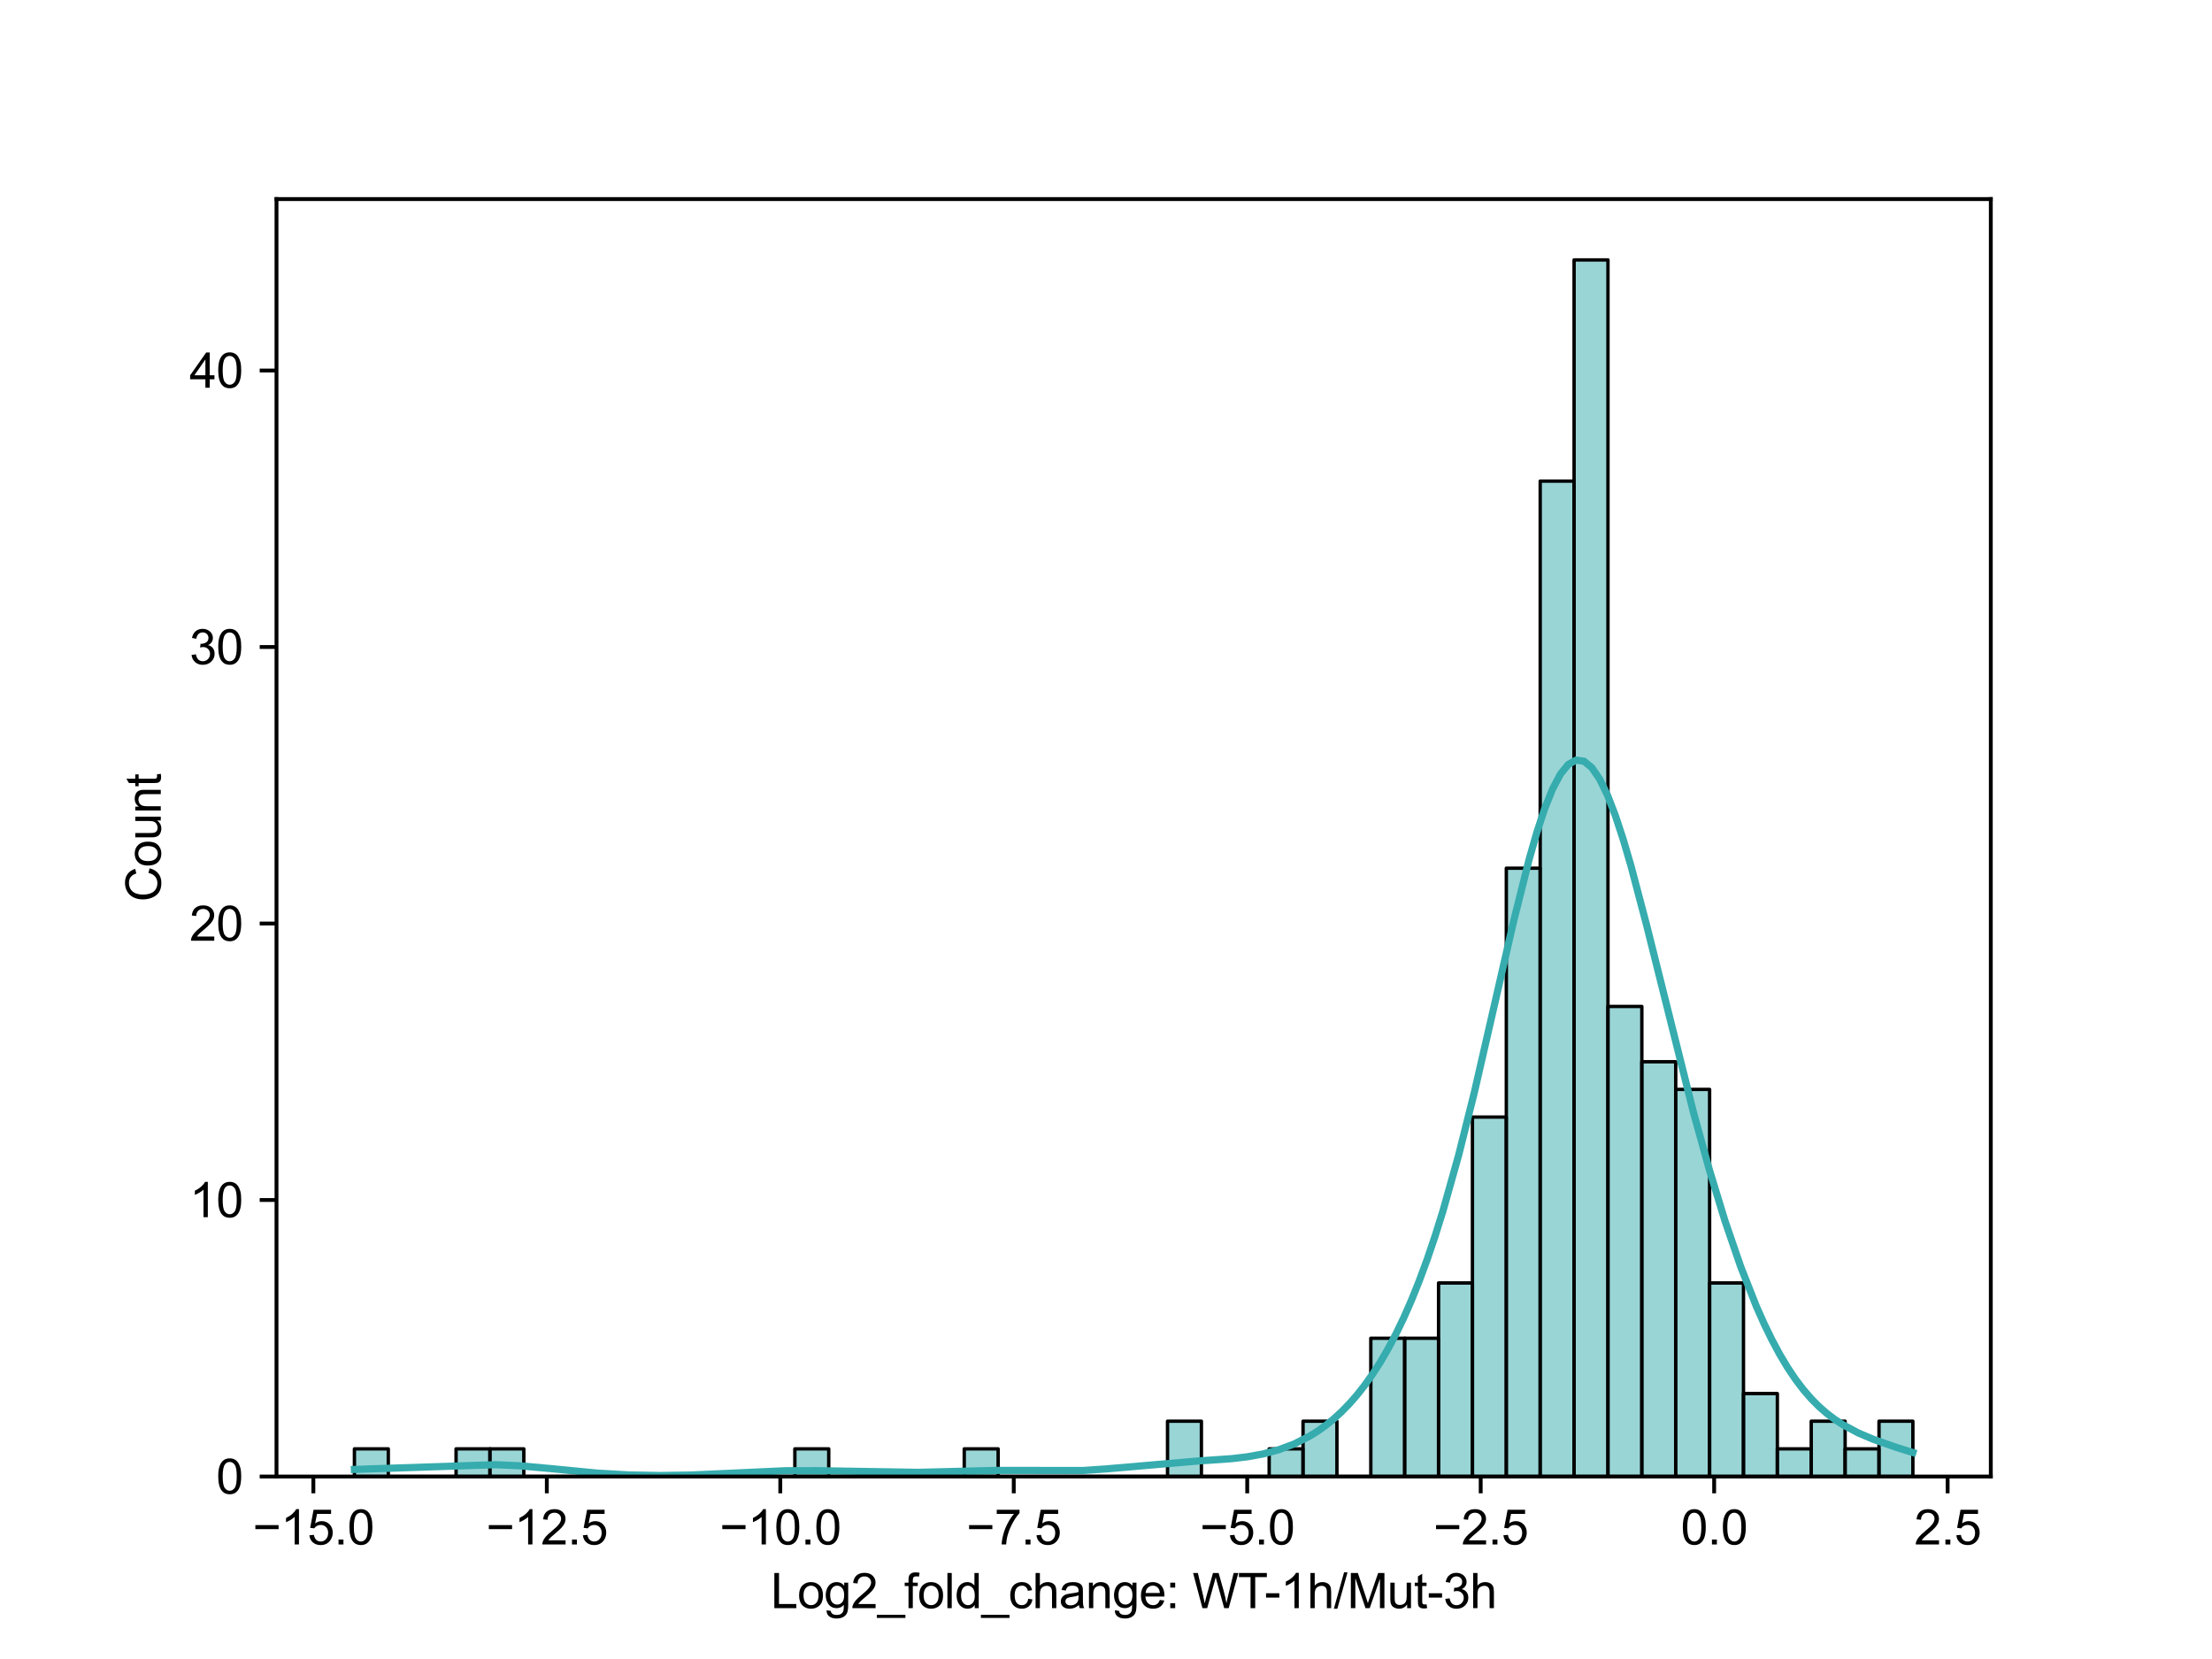 <?xml version="1.0" encoding="utf-8" standalone="no"?>
<!DOCTYPE svg PUBLIC "-//W3C//DTD SVG 1.1//EN"
  "http://www.w3.org/Graphics/SVG/1.1/DTD/svg11.dtd">
<svg xmlns:xlink="http://www.w3.org/1999/xlink" width="460.8pt" height="345.6pt" viewBox="0 0 460.8 345.6" xmlns="http://www.w3.org/2000/svg" version="1.1">
 <defs>
  <style type="text/css">*{stroke-linejoin: round; stroke-linecap: butt}</style>
 </defs>
 <g id="figure_1">
  <g id="patch_1">
   <path d="M 0 345.6 
L 460.8 345.6 
L 460.8 0 
L 0 0 
z
" style="fill: #ffffff"/>
  </g>
  <g id="axes_1">
   <g id="patch_2">
    <path d="M 57.6 307.584 
L 414.72 307.584 
L 414.72 41.472 
L 57.6 41.472 
z
" style="fill: #ffffff"/>
   </g>
   <g id="patch_3">
    <path d="M 73.833 307.584 
L 80.89 307.584 
L 80.89 301.824 
L 73.833 301.824 
z
" clip-path="url(#pa016199228)" style="fill: #36acae; fill-opacity: 0.5; stroke: #000000; stroke-width: 0.706; stroke-linejoin: miter"/>
   </g>
   <g id="patch_4">
    <path d="M 80.89 307.584 
L 87.948 307.584 
L 87.948 307.584 
L 80.89 307.584 
z
" clip-path="url(#pa016199228)" style="fill: #36acae; fill-opacity: 0.5; stroke: #000000; stroke-width: 0.706; stroke-linejoin: miter"/>
   </g>
   <g id="patch_5">
    <path d="M 87.948 307.584 
L 95.006 307.584 
L 95.006 307.584 
L 87.948 307.584 
z
" clip-path="url(#pa016199228)" style="fill: #36acae; fill-opacity: 0.5; stroke: #000000; stroke-width: 0.706; stroke-linejoin: miter"/>
   </g>
   <g id="patch_6">
    <path d="M 95.006 307.584 
L 102.064 307.584 
L 102.064 301.824 
L 95.006 301.824 
z
" clip-path="url(#pa016199228)" style="fill: #36acae; fill-opacity: 0.5; stroke: #000000; stroke-width: 0.706; stroke-linejoin: miter"/>
   </g>
   <g id="patch_7">
    <path d="M 102.064 307.584 
L 109.121 307.584 
L 109.121 301.824 
L 102.064 301.824 
z
" clip-path="url(#pa016199228)" style="fill: #36acae; fill-opacity: 0.5; stroke: #000000; stroke-width: 0.706; stroke-linejoin: miter"/>
   </g>
   <g id="patch_8">
    <path d="M 109.121 307.584 
L 116.179 307.584 
L 116.179 307.584 
L 109.121 307.584 
z
" clip-path="url(#pa016199228)" style="fill: #36acae; fill-opacity: 0.5; stroke: #000000; stroke-width: 0.706; stroke-linejoin: miter"/>
   </g>
   <g id="patch_9">
    <path d="M 116.179 307.584 
L 123.237 307.584 
L 123.237 307.584 
L 116.179 307.584 
z
" clip-path="url(#pa016199228)" style="fill: #36acae; fill-opacity: 0.5; stroke: #000000; stroke-width: 0.706; stroke-linejoin: miter"/>
   </g>
   <g id="patch_10">
    <path d="M 123.237 307.584 
L 130.294 307.584 
L 130.294 307.584 
L 123.237 307.584 
z
" clip-path="url(#pa016199228)" style="fill: #36acae; fill-opacity: 0.5; stroke: #000000; stroke-width: 0.706; stroke-linejoin: miter"/>
   </g>
   <g id="patch_11">
    <path d="M 130.294 307.584 
L 137.352 307.584 
L 137.352 307.584 
L 130.294 307.584 
z
" clip-path="url(#pa016199228)" style="fill: #36acae; fill-opacity: 0.5; stroke: #000000; stroke-width: 0.706; stroke-linejoin: miter"/>
   </g>
   <g id="patch_12">
    <path d="M 137.352 307.584 
L 144.41 307.584 
L 144.41 307.584 
L 137.352 307.584 
z
" clip-path="url(#pa016199228)" style="fill: #36acae; fill-opacity: 0.5; stroke: #000000; stroke-width: 0.706; stroke-linejoin: miter"/>
   </g>
   <g id="patch_13">
    <path d="M 144.41 307.584 
L 151.468 307.584 
L 151.468 307.584 
L 144.41 307.584 
z
" clip-path="url(#pa016199228)" style="fill: #36acae; fill-opacity: 0.5; stroke: #000000; stroke-width: 0.706; stroke-linejoin: miter"/>
   </g>
   <g id="patch_14">
    <path d="M 151.468 307.584 
L 158.525 307.584 
L 158.525 307.584 
L 151.468 307.584 
z
" clip-path="url(#pa016199228)" style="fill: #36acae; fill-opacity: 0.5; stroke: #000000; stroke-width: 0.706; stroke-linejoin: miter"/>
   </g>
   <g id="patch_15">
    <path d="M 158.525 307.584 
L 165.583 307.584 
L 165.583 307.584 
L 158.525 307.584 
z
" clip-path="url(#pa016199228)" style="fill: #36acae; fill-opacity: 0.5; stroke: #000000; stroke-width: 0.706; stroke-linejoin: miter"/>
   </g>
   <g id="patch_16">
    <path d="M 165.583 307.584 
L 172.641 307.584 
L 172.641 301.824 
L 165.583 301.824 
z
" clip-path="url(#pa016199228)" style="fill: #36acae; fill-opacity: 0.5; stroke: #000000; stroke-width: 0.706; stroke-linejoin: miter"/>
   </g>
   <g id="patch_17">
    <path d="M 172.641 307.584 
L 179.698 307.584 
L 179.698 307.584 
L 172.641 307.584 
z
" clip-path="url(#pa016199228)" style="fill: #36acae; fill-opacity: 0.5; stroke: #000000; stroke-width: 0.706; stroke-linejoin: miter"/>
   </g>
   <g id="patch_18">
    <path d="M 179.698 307.584 
L 186.756 307.584 
L 186.756 307.584 
L 179.698 307.584 
z
" clip-path="url(#pa016199228)" style="fill: #36acae; fill-opacity: 0.5; stroke: #000000; stroke-width: 0.706; stroke-linejoin: miter"/>
   </g>
   <g id="patch_19">
    <path d="M 186.756 307.584 
L 193.814 307.584 
L 193.814 307.584 
L 186.756 307.584 
z
" clip-path="url(#pa016199228)" style="fill: #36acae; fill-opacity: 0.5; stroke: #000000; stroke-width: 0.706; stroke-linejoin: miter"/>
   </g>
   <g id="patch_20">
    <path d="M 193.814 307.584 
L 200.871 307.584 
L 200.871 307.584 
L 193.814 307.584 
z
" clip-path="url(#pa016199228)" style="fill: #36acae; fill-opacity: 0.5; stroke: #000000; stroke-width: 0.706; stroke-linejoin: miter"/>
   </g>
   <g id="patch_21">
    <path d="M 200.871 307.584 
L 207.929 307.584 
L 207.929 301.824 
L 200.871 301.824 
z
" clip-path="url(#pa016199228)" style="fill: #36acae; fill-opacity: 0.5; stroke: #000000; stroke-width: 0.706; stroke-linejoin: miter"/>
   </g>
   <g id="patch_22">
    <path d="M 207.929 307.584 
L 214.987 307.584 
L 214.987 307.584 
L 207.929 307.584 
z
" clip-path="url(#pa016199228)" style="fill: #36acae; fill-opacity: 0.5; stroke: #000000; stroke-width: 0.706; stroke-linejoin: miter"/>
   </g>
   <g id="patch_23">
    <path d="M 214.987 307.584 
L 222.045 307.584 
L 222.045 307.584 
L 214.987 307.584 
z
" clip-path="url(#pa016199228)" style="fill: #36acae; fill-opacity: 0.5; stroke: #000000; stroke-width: 0.706; stroke-linejoin: miter"/>
   </g>
   <g id="patch_24">
    <path d="M 222.045 307.584 
L 229.102 307.584 
L 229.102 307.584 
L 222.045 307.584 
z
" clip-path="url(#pa016199228)" style="fill: #36acae; fill-opacity: 0.5; stroke: #000000; stroke-width: 0.706; stroke-linejoin: miter"/>
   </g>
   <g id="patch_25">
    <path d="M 229.102 307.584 
L 236.16 307.584 
L 236.16 307.584 
L 229.102 307.584 
z
" clip-path="url(#pa016199228)" style="fill: #36acae; fill-opacity: 0.5; stroke: #000000; stroke-width: 0.706; stroke-linejoin: miter"/>
   </g>
   <g id="patch_26">
    <path d="M 236.16 307.584 
L 243.218 307.584 
L 243.218 307.584 
L 236.16 307.584 
z
" clip-path="url(#pa016199228)" style="fill: #36acae; fill-opacity: 0.5; stroke: #000000; stroke-width: 0.706; stroke-linejoin: miter"/>
   </g>
   <g id="patch_27">
    <path d="M 243.218 307.584 
L 250.275 307.584 
L 250.275 296.064 
L 243.218 296.064 
z
" clip-path="url(#pa016199228)" style="fill: #36acae; fill-opacity: 0.5; stroke: #000000; stroke-width: 0.706; stroke-linejoin: miter"/>
   </g>
   <g id="patch_28">
    <path d="M 250.275 307.584 
L 257.333 307.584 
L 257.333 307.584 
L 250.275 307.584 
z
" clip-path="url(#pa016199228)" style="fill: #36acae; fill-opacity: 0.5; stroke: #000000; stroke-width: 0.706; stroke-linejoin: miter"/>
   </g>
   <g id="patch_29">
    <path d="M 257.333 307.584 
L 264.391 307.584 
L 264.391 307.584 
L 257.333 307.584 
z
" clip-path="url(#pa016199228)" style="fill: #36acae; fill-opacity: 0.5; stroke: #000000; stroke-width: 0.706; stroke-linejoin: miter"/>
   </g>
   <g id="patch_30">
    <path d="M 264.391 307.584 
L 271.449 307.584 
L 271.449 301.824 
L 264.391 301.824 
z
" clip-path="url(#pa016199228)" style="fill: #36acae; fill-opacity: 0.5; stroke: #000000; stroke-width: 0.706; stroke-linejoin: miter"/>
   </g>
   <g id="patch_31">
    <path d="M 271.449 307.584 
L 278.506 307.584 
L 278.506 296.064 
L 271.449 296.064 
z
" clip-path="url(#pa016199228)" style="fill: #36acae; fill-opacity: 0.5; stroke: #000000; stroke-width: 0.706; stroke-linejoin: miter"/>
   </g>
   <g id="patch_32">
    <path d="M 278.506 307.584 
L 285.564 307.584 
L 285.564 307.584 
L 278.506 307.584 
z
" clip-path="url(#pa016199228)" style="fill: #36acae; fill-opacity: 0.5; stroke: #000000; stroke-width: 0.706; stroke-linejoin: miter"/>
   </g>
   <g id="patch_33">
    <path d="M 285.564 307.584 
L 292.622 307.584 
L 292.622 278.784 
L 285.564 278.784 
z
" clip-path="url(#pa016199228)" style="fill: #36acae; fill-opacity: 0.5; stroke: #000000; stroke-width: 0.706; stroke-linejoin: miter"/>
   </g>
   <g id="patch_34">
    <path d="M 292.622 307.584 
L 299.679 307.584 
L 299.679 278.784 
L 292.622 278.784 
z
" clip-path="url(#pa016199228)" style="fill: #36acae; fill-opacity: 0.5; stroke: #000000; stroke-width: 0.706; stroke-linejoin: miter"/>
   </g>
   <g id="patch_35">
    <path d="M 299.679 307.584 
L 306.737 307.584 
L 306.737 267.264 
L 299.679 267.264 
z
" clip-path="url(#pa016199228)" style="fill: #36acae; fill-opacity: 0.5; stroke: #000000; stroke-width: 0.706; stroke-linejoin: miter"/>
   </g>
   <g id="patch_36">
    <path d="M 306.737 307.584 
L 313.795 307.584 
L 313.795 232.704 
L 306.737 232.704 
z
" clip-path="url(#pa016199228)" style="fill: #36acae; fill-opacity: 0.5; stroke: #000000; stroke-width: 0.706; stroke-linejoin: miter"/>
   </g>
   <g id="patch_37">
    <path d="M 313.795 307.584 
L 320.852 307.584 
L 320.852 180.864 
L 313.795 180.864 
z
" clip-path="url(#pa016199228)" style="fill: #36acae; fill-opacity: 0.5; stroke: #000000; stroke-width: 0.706; stroke-linejoin: miter"/>
   </g>
   <g id="patch_38">
    <path d="M 320.852 307.584 
L 327.91 307.584 
L 327.91 100.224 
L 320.852 100.224 
z
" clip-path="url(#pa016199228)" style="fill: #36acae; fill-opacity: 0.5; stroke: #000000; stroke-width: 0.706; stroke-linejoin: miter"/>
   </g>
   <g id="patch_39">
    <path d="M 327.91 307.584 
L 334.968 307.584 
L 334.968 54.144 
L 327.91 54.144 
z
" clip-path="url(#pa016199228)" style="fill: #36acae; fill-opacity: 0.5; stroke: #000000; stroke-width: 0.706; stroke-linejoin: miter"/>
   </g>
   <g id="patch_40">
    <path d="M 334.968 307.584 
L 342.026 307.584 
L 342.026 209.664 
L 334.968 209.664 
z
" clip-path="url(#pa016199228)" style="fill: #36acae; fill-opacity: 0.5; stroke: #000000; stroke-width: 0.706; stroke-linejoin: miter"/>
   </g>
   <g id="patch_41">
    <path d="M 342.026 307.584 
L 349.083 307.584 
L 349.083 221.184 
L 342.026 221.184 
z
" clip-path="url(#pa016199228)" style="fill: #36acae; fill-opacity: 0.5; stroke: #000000; stroke-width: 0.706; stroke-linejoin: miter"/>
   </g>
   <g id="patch_42">
    <path d="M 349.083 307.584 
L 356.141 307.584 
L 356.141 226.944 
L 349.083 226.944 
z
" clip-path="url(#pa016199228)" style="fill: #36acae; fill-opacity: 0.5; stroke: #000000; stroke-width: 0.706; stroke-linejoin: miter"/>
   </g>
   <g id="patch_43">
    <path d="M 356.141 307.584 
L 363.199 307.584 
L 363.199 267.264 
L 356.141 267.264 
z
" clip-path="url(#pa016199228)" style="fill: #36acae; fill-opacity: 0.5; stroke: #000000; stroke-width: 0.706; stroke-linejoin: miter"/>
   </g>
   <g id="patch_44">
    <path d="M 363.199 307.584 
L 370.256 307.584 
L 370.256 290.304 
L 363.199 290.304 
z
" clip-path="url(#pa016199228)" style="fill: #36acae; fill-opacity: 0.5; stroke: #000000; stroke-width: 0.706; stroke-linejoin: miter"/>
   </g>
   <g id="patch_45">
    <path d="M 370.256 307.584 
L 377.314 307.584 
L 377.314 301.824 
L 370.256 301.824 
z
" clip-path="url(#pa016199228)" style="fill: #36acae; fill-opacity: 0.5; stroke: #000000; stroke-width: 0.706; stroke-linejoin: miter"/>
   </g>
   <g id="patch_46">
    <path d="M 377.314 307.584 
L 384.372 307.584 
L 384.372 296.064 
L 377.314 296.064 
z
" clip-path="url(#pa016199228)" style="fill: #36acae; fill-opacity: 0.5; stroke: #000000; stroke-width: 0.706; stroke-linejoin: miter"/>
   </g>
   <g id="patch_47">
    <path d="M 384.372 307.584 
L 391.43 307.584 
L 391.43 301.824 
L 384.372 301.824 
z
" clip-path="url(#pa016199228)" style="fill: #36acae; fill-opacity: 0.5; stroke: #000000; stroke-width: 0.706; stroke-linejoin: miter"/>
   </g>
   <g id="patch_48">
    <path d="M 391.43 307.584 
L 398.487 307.584 
L 398.487 296.064 
L 391.43 296.064 
z
" clip-path="url(#pa016199228)" style="fill: #36acae; fill-opacity: 0.5; stroke: #000000; stroke-width: 0.706; stroke-linejoin: miter"/>
   </g>
   <g id="matplotlib.axis_1">
    <g id="xtick_1">
     <g id="line2d_1">
      <defs>
       <path id="mf0926f5ee9" d="M 0 0 
L 0 3.5 
" style="stroke: #000000; stroke-width: 0.8"/>
      </defs>
      <g>
       <use xlink:href="#mf0926f5ee9" x="65.278" y="307.584" style="stroke: #000000; stroke-width: 0.8"/>
      </g>
     </g>
     <g id="text_1">
      <!-- −15.0 -->
      <g transform="translate(52.627 321.742) scale(0.1 -0.1)">
       <defs>
        <path id="ArialMT-2212" d="M 3381 1997 
L 356 1997 
L 356 2522 
L 3381 2522 
L 3381 1997 
z
" transform="scale(0.016)"/>
        <path id="ArialMT-31" d="M 2384 0 
L 1822 0 
L 1822 3584 
Q 1619 3391 1289 3197 
Q 959 3003 697 2906 
L 697 3450 
Q 1169 3672 1522 3987 
Q 1875 4303 2022 4600 
L 2384 4600 
L 2384 0 
z
" transform="scale(0.016)"/>
        <path id="ArialMT-35" d="M 266 1200 
L 856 1250 
Q 922 819 1161 601 
Q 1400 384 1738 384 
Q 2144 384 2425 690 
Q 2706 997 2706 1503 
Q 2706 1984 2436 2262 
Q 2166 2541 1728 2541 
Q 1456 2541 1237 2417 
Q 1019 2294 894 2097 
L 366 2166 
L 809 4519 
L 3088 4519 
L 3088 3981 
L 1259 3981 
L 1013 2750 
Q 1425 3038 1878 3038 
Q 2478 3038 2890 2622 
Q 3303 2206 3303 1553 
Q 3303 931 2941 478 
Q 2500 -78 1738 -78 
Q 1113 -78 717 272 
Q 322 622 266 1200 
z
" transform="scale(0.016)"/>
        <path id="ArialMT-2e" d="M 581 0 
L 581 641 
L 1222 641 
L 1222 0 
L 581 0 
z
" transform="scale(0.016)"/>
        <path id="ArialMT-30" d="M 266 2259 
Q 266 3072 433 3567 
Q 600 4063 929 4331 
Q 1259 4600 1759 4600 
Q 2128 4600 2406 4451 
Q 2684 4303 2865 4023 
Q 3047 3744 3150 3342 
Q 3253 2941 3253 2259 
Q 3253 1453 3087 958 
Q 2922 463 2592 192 
Q 2263 -78 1759 -78 
Q 1097 -78 719 397 
Q 266 969 266 2259 
z
M 844 2259 
Q 844 1131 1108 757 
Q 1372 384 1759 384 
Q 2147 384 2411 759 
Q 2675 1134 2675 2259 
Q 2675 3391 2411 3762 
Q 2147 4134 1753 4134 
Q 1366 4134 1134 3806 
Q 844 3388 844 2259 
z
" transform="scale(0.016)"/>
       </defs>
       <use xlink:href="#ArialMT-2212"/>
       <use xlink:href="#ArialMT-31" x="58.398"/>
       <use xlink:href="#ArialMT-35" x="114.014"/>
       <use xlink:href="#ArialMT-2e" x="169.629"/>
       <use xlink:href="#ArialMT-30" x="197.412"/>
      </g>
     </g>
    </g>
    <g id="xtick_2">
     <g id="line2d_2">
      <g>
       <use xlink:href="#mf0926f5ee9" x="113.914" y="307.584" style="stroke: #000000; stroke-width: 0.8"/>
      </g>
     </g>
     <g id="text_2">
      <!-- −12.5 -->
      <g transform="translate(101.263 321.742) scale(0.1 -0.1)">
       <defs>
        <path id="ArialMT-32" d="M 3222 541 
L 3222 0 
L 194 0 
Q 188 203 259 391 
Q 375 700 629 1000 
Q 884 1300 1366 1694 
Q 2113 2306 2375 2664 
Q 2638 3022 2638 3341 
Q 2638 3675 2398 3904 
Q 2159 4134 1775 4134 
Q 1369 4134 1125 3890 
Q 881 3647 878 3216 
L 300 3275 
Q 359 3922 746 4261 
Q 1134 4600 1788 4600 
Q 2447 4600 2831 4234 
Q 3216 3869 3216 3328 
Q 3216 3053 3103 2787 
Q 2991 2522 2730 2228 
Q 2469 1934 1863 1422 
Q 1356 997 1212 845 
Q 1069 694 975 541 
L 3222 541 
z
" transform="scale(0.016)"/>
       </defs>
       <use xlink:href="#ArialMT-2212"/>
       <use xlink:href="#ArialMT-31" x="58.398"/>
       <use xlink:href="#ArialMT-32" x="114.014"/>
       <use xlink:href="#ArialMT-2e" x="169.629"/>
       <use xlink:href="#ArialMT-35" x="197.412"/>
      </g>
     </g>
    </g>
    <g id="xtick_3">
     <g id="line2d_3">
      <g>
       <use xlink:href="#mf0926f5ee9" x="162.549" y="307.584" style="stroke: #000000; stroke-width: 0.8"/>
      </g>
     </g>
     <g id="text_3">
      <!-- −10.0 -->
      <g transform="translate(149.898 321.742) scale(0.1 -0.1)">
       <use xlink:href="#ArialMT-2212"/>
       <use xlink:href="#ArialMT-31" x="58.398"/>
       <use xlink:href="#ArialMT-30" x="114.014"/>
       <use xlink:href="#ArialMT-2e" x="169.629"/>
       <use xlink:href="#ArialMT-30" x="197.412"/>
      </g>
     </g>
    </g>
    <g id="xtick_4">
     <g id="line2d_4">
      <g>
       <use xlink:href="#mf0926f5ee9" x="211.184" y="307.584" style="stroke: #000000; stroke-width: 0.8"/>
      </g>
     </g>
     <g id="text_4">
      <!-- −7.5 -->
      <g transform="translate(201.314 321.742) scale(0.1 -0.1)">
       <defs>
        <path id="ArialMT-37" d="M 303 3981 
L 303 4522 
L 3269 4522 
L 3269 4084 
Q 2831 3619 2401 2847 
Q 1972 2075 1738 1259 
Q 1569 684 1522 0 
L 944 0 
Q 953 541 1156 1306 
Q 1359 2072 1739 2783 
Q 2119 3494 2547 3981 
L 303 3981 
z
" transform="scale(0.016)"/>
       </defs>
       <use xlink:href="#ArialMT-2212"/>
       <use xlink:href="#ArialMT-37" x="58.398"/>
       <use xlink:href="#ArialMT-2e" x="114.014"/>
       <use xlink:href="#ArialMT-35" x="141.797"/>
      </g>
     </g>
    </g>
    <g id="xtick_5">
     <g id="line2d_5">
      <g>
       <use xlink:href="#mf0926f5ee9" x="259.82" y="307.584" style="stroke: #000000; stroke-width: 0.8"/>
      </g>
     </g>
     <g id="text_5">
      <!-- −5.0 -->
      <g transform="translate(249.949 321.742) scale(0.1 -0.1)">
       <use xlink:href="#ArialMT-2212"/>
       <use xlink:href="#ArialMT-35" x="58.398"/>
       <use xlink:href="#ArialMT-2e" x="114.014"/>
       <use xlink:href="#ArialMT-30" x="141.797"/>
      </g>
     </g>
    </g>
    <g id="xtick_6">
     <g id="line2d_6">
      <g>
       <use xlink:href="#mf0926f5ee9" x="308.455" y="307.584" style="stroke: #000000; stroke-width: 0.8"/>
      </g>
     </g>
     <g id="text_6">
      <!-- −2.5 -->
      <g transform="translate(298.585 321.742) scale(0.1 -0.1)">
       <use xlink:href="#ArialMT-2212"/>
       <use xlink:href="#ArialMT-32" x="58.398"/>
       <use xlink:href="#ArialMT-2e" x="114.014"/>
       <use xlink:href="#ArialMT-35" x="141.797"/>
      </g>
     </g>
    </g>
    <g id="xtick_7">
     <g id="line2d_7">
      <g>
       <use xlink:href="#mf0926f5ee9" x="357.09" y="307.584" style="stroke: #000000; stroke-width: 0.8"/>
      </g>
     </g>
     <g id="text_7">
      <!-- 0.0 -->
      <g transform="translate(350.14 321.742) scale(0.1 -0.1)">
       <use xlink:href="#ArialMT-30"/>
       <use xlink:href="#ArialMT-2e" x="55.615"/>
       <use xlink:href="#ArialMT-30" x="83.398"/>
      </g>
     </g>
    </g>
    <g id="xtick_8">
     <g id="line2d_8">
      <g>
       <use xlink:href="#mf0926f5ee9" x="405.726" y="307.584" style="stroke: #000000; stroke-width: 0.8"/>
      </g>
     </g>
     <g id="text_8">
      <!-- 2.5 -->
      <g transform="translate(398.776 321.742) scale(0.1 -0.1)">
       <use xlink:href="#ArialMT-32"/>
       <use xlink:href="#ArialMT-2e" x="55.615"/>
       <use xlink:href="#ArialMT-35" x="83.398"/>
      </g>
     </g>
    </g>
    <g id="text_9">
     <!-- Log2_fold_change: WT-1h/Mut-3h -->
     <g transform="translate(160.562 335.009) scale(0.1 -0.1)">
      <defs>
       <path id="ArialMT-4c" d="M 469 0 
L 469 4581 
L 1075 4581 
L 1075 541 
L 3331 541 
L 3331 0 
L 469 0 
z
" transform="scale(0.016)"/>
       <path id="ArialMT-6f" d="M 213 1659 
Q 213 2581 725 3025 
Q 1153 3394 1769 3394 
Q 2453 3394 2887 2945 
Q 3322 2497 3322 1706 
Q 3322 1066 3130 698 
Q 2938 331 2570 128 
Q 2203 -75 1769 -75 
Q 1072 -75 642 372 
Q 213 819 213 1659 
z
M 791 1659 
Q 791 1022 1069 705 
Q 1347 388 1769 388 
Q 2188 388 2466 706 
Q 2744 1025 2744 1678 
Q 2744 2294 2464 2611 
Q 2184 2928 1769 2928 
Q 1347 2928 1069 2612 
Q 791 2297 791 1659 
z
" transform="scale(0.016)"/>
       <path id="ArialMT-67" d="M 319 -275 
L 866 -356 
Q 900 -609 1056 -725 
Q 1266 -881 1628 -881 
Q 2019 -881 2231 -725 
Q 2444 -569 2519 -288 
Q 2563 -116 2559 434 
Q 2191 0 1641 0 
Q 956 0 581 494 
Q 206 988 206 1678 
Q 206 2153 378 2554 
Q 550 2956 876 3175 
Q 1203 3394 1644 3394 
Q 2231 3394 2613 2919 
L 2613 3319 
L 3131 3319 
L 3131 450 
Q 3131 -325 2973 -648 
Q 2816 -972 2473 -1159 
Q 2131 -1347 1631 -1347 
Q 1038 -1347 672 -1080 
Q 306 -813 319 -275 
z
M 784 1719 
Q 784 1066 1043 766 
Q 1303 466 1694 466 
Q 2081 466 2343 764 
Q 2606 1063 2606 1700 
Q 2606 2309 2336 2618 
Q 2066 2928 1684 2928 
Q 1309 2928 1046 2623 
Q 784 2319 784 1719 
z
" transform="scale(0.016)"/>
       <path id="ArialMT-5f" d="M -97 -1272 
L -97 -866 
L 3631 -866 
L 3631 -1272 
L -97 -1272 
z
" transform="scale(0.016)"/>
       <path id="ArialMT-66" d="M 556 0 
L 556 2881 
L 59 2881 
L 59 3319 
L 556 3319 
L 556 3672 
Q 556 4006 616 4169 
Q 697 4388 901 4523 
Q 1106 4659 1475 4659 
Q 1713 4659 2000 4603 
L 1916 4113 
Q 1741 4144 1584 4144 
Q 1328 4144 1222 4034 
Q 1116 3925 1116 3625 
L 1116 3319 
L 1763 3319 
L 1763 2881 
L 1116 2881 
L 1116 0 
L 556 0 
z
" transform="scale(0.016)"/>
       <path id="ArialMT-6c" d="M 409 0 
L 409 4581 
L 972 4581 
L 972 0 
L 409 0 
z
" transform="scale(0.016)"/>
       <path id="ArialMT-64" d="M 2575 0 
L 2575 419 
Q 2259 -75 1647 -75 
Q 1250 -75 917 144 
Q 584 363 401 755 
Q 219 1147 219 1656 
Q 219 2153 384 2558 
Q 550 2963 881 3178 
Q 1213 3394 1622 3394 
Q 1922 3394 2156 3267 
Q 2391 3141 2538 2938 
L 2538 4581 
L 3097 4581 
L 3097 0 
L 2575 0 
z
M 797 1656 
Q 797 1019 1065 703 
Q 1334 388 1700 388 
Q 2069 388 2326 689 
Q 2584 991 2584 1609 
Q 2584 2291 2321 2609 
Q 2059 2928 1675 2928 
Q 1300 2928 1048 2622 
Q 797 2316 797 1656 
z
" transform="scale(0.016)"/>
       <path id="ArialMT-63" d="M 2588 1216 
L 3141 1144 
Q 3050 572 2676 248 
Q 2303 -75 1759 -75 
Q 1078 -75 664 370 
Q 250 816 250 1647 
Q 250 2184 428 2587 
Q 606 2991 970 3192 
Q 1334 3394 1763 3394 
Q 2303 3394 2647 3120 
Q 2991 2847 3088 2344 
L 2541 2259 
Q 2463 2594 2264 2762 
Q 2066 2931 1784 2931 
Q 1359 2931 1093 2626 
Q 828 2322 828 1663 
Q 828 994 1084 691 
Q 1341 388 1753 388 
Q 2084 388 2306 591 
Q 2528 794 2588 1216 
z
" transform="scale(0.016)"/>
       <path id="ArialMT-68" d="M 422 0 
L 422 4581 
L 984 4581 
L 984 2938 
Q 1378 3394 1978 3394 
Q 2347 3394 2619 3248 
Q 2891 3103 3008 2847 
Q 3125 2591 3125 2103 
L 3125 0 
L 2563 0 
L 2563 2103 
Q 2563 2525 2380 2717 
Q 2197 2909 1863 2909 
Q 1613 2909 1392 2779 
Q 1172 2650 1078 2428 
Q 984 2206 984 1816 
L 984 0 
L 422 0 
z
" transform="scale(0.016)"/>
       <path id="ArialMT-61" d="M 2588 409 
Q 2275 144 1986 34 
Q 1697 -75 1366 -75 
Q 819 -75 525 192 
Q 231 459 231 875 
Q 231 1119 342 1320 
Q 453 1522 633 1644 
Q 813 1766 1038 1828 
Q 1203 1872 1538 1913 
Q 2219 1994 2541 2106 
Q 2544 2222 2544 2253 
Q 2544 2597 2384 2738 
Q 2169 2928 1744 2928 
Q 1347 2928 1158 2789 
Q 969 2650 878 2297 
L 328 2372 
Q 403 2725 575 2942 
Q 747 3159 1072 3276 
Q 1397 3394 1825 3394 
Q 2250 3394 2515 3294 
Q 2781 3194 2906 3042 
Q 3031 2891 3081 2659 
Q 3109 2516 3109 2141 
L 3109 1391 
Q 3109 606 3145 398 
Q 3181 191 3288 0 
L 2700 0 
Q 2613 175 2588 409 
z
M 2541 1666 
Q 2234 1541 1622 1453 
Q 1275 1403 1131 1340 
Q 988 1278 909 1158 
Q 831 1038 831 891 
Q 831 666 1001 516 
Q 1172 366 1500 366 
Q 1825 366 2078 508 
Q 2331 650 2450 897 
Q 2541 1088 2541 1459 
L 2541 1666 
z
" transform="scale(0.016)"/>
       <path id="ArialMT-6e" d="M 422 0 
L 422 3319 
L 928 3319 
L 928 2847 
Q 1294 3394 1984 3394 
Q 2284 3394 2536 3286 
Q 2788 3178 2913 3003 
Q 3038 2828 3088 2588 
Q 3119 2431 3119 2041 
L 3119 0 
L 2556 0 
L 2556 2019 
Q 2556 2363 2490 2533 
Q 2425 2703 2258 2804 
Q 2091 2906 1866 2906 
Q 1506 2906 1245 2678 
Q 984 2450 984 1813 
L 984 0 
L 422 0 
z
" transform="scale(0.016)"/>
       <path id="ArialMT-65" d="M 2694 1069 
L 3275 997 
Q 3138 488 2766 206 
Q 2394 -75 1816 -75 
Q 1088 -75 661 373 
Q 234 822 234 1631 
Q 234 2469 665 2931 
Q 1097 3394 1784 3394 
Q 2450 3394 2872 2941 
Q 3294 2488 3294 1666 
Q 3294 1616 3291 1516 
L 816 1516 
Q 847 969 1125 678 
Q 1403 388 1819 388 
Q 2128 388 2347 550 
Q 2566 713 2694 1069 
z
M 847 1978 
L 2700 1978 
Q 2663 2397 2488 2606 
Q 2219 2931 1791 2931 
Q 1403 2931 1139 2672 
Q 875 2413 847 1978 
z
" transform="scale(0.016)"/>
       <path id="ArialMT-3a" d="M 578 2678 
L 578 3319 
L 1219 3319 
L 1219 2678 
L 578 2678 
z
M 578 0 
L 578 641 
L 1219 641 
L 1219 0 
L 578 0 
z
" transform="scale(0.016)"/>
       <path id="ArialMT-20" transform="scale(0.016)"/>
       <path id="ArialMT-57" d="M 1294 0 
L 78 4581 
L 700 4581 
L 1397 1578 
Q 1509 1106 1591 641 
Q 1766 1375 1797 1488 
L 2669 4581 
L 3400 4581 
L 4056 2263 
Q 4303 1400 4413 641 
Q 4500 1075 4641 1638 
L 5359 4581 
L 5969 4581 
L 4713 0 
L 4128 0 
L 3163 3491 
Q 3041 3928 3019 4028 
Q 2947 3713 2884 3491 
L 1913 0 
L 1294 0 
z
" transform="scale(0.016)"/>
       <path id="ArialMT-54" d="M 1659 0 
L 1659 4041 
L 150 4041 
L 150 4581 
L 3781 4581 
L 3781 4041 
L 2266 4041 
L 2266 0 
L 1659 0 
z
" transform="scale(0.016)"/>
       <path id="ArialMT-2d" d="M 203 1375 
L 203 1941 
L 1931 1941 
L 1931 1375 
L 203 1375 
z
" transform="scale(0.016)"/>
       <path id="ArialMT-2f" d="M 0 -78 
L 1328 4659 
L 1778 4659 
L 453 -78 
L 0 -78 
z
" transform="scale(0.016)"/>
       <path id="ArialMT-4d" d="M 475 0 
L 475 4581 
L 1388 4581 
L 2472 1338 
Q 2622 884 2691 659 
Q 2769 909 2934 1394 
L 4031 4581 
L 4847 4581 
L 4847 0 
L 4263 0 
L 4263 3834 
L 2931 0 
L 2384 0 
L 1059 3900 
L 1059 0 
L 475 0 
z
" transform="scale(0.016)"/>
       <path id="ArialMT-75" d="M 2597 0 
L 2597 488 
Q 2209 -75 1544 -75 
Q 1250 -75 995 37 
Q 741 150 617 320 
Q 494 491 444 738 
Q 409 903 409 1263 
L 409 3319 
L 972 3319 
L 972 1478 
Q 972 1038 1006 884 
Q 1059 663 1231 536 
Q 1403 409 1656 409 
Q 1909 409 2131 539 
Q 2353 669 2445 892 
Q 2538 1116 2538 1541 
L 2538 3319 
L 3100 3319 
L 3100 0 
L 2597 0 
z
" transform="scale(0.016)"/>
       <path id="ArialMT-74" d="M 1650 503 
L 1731 6 
Q 1494 -44 1306 -44 
Q 1000 -44 831 53 
Q 663 150 594 308 
Q 525 466 525 972 
L 525 2881 
L 113 2881 
L 113 3319 
L 525 3319 
L 525 4141 
L 1084 4478 
L 1084 3319 
L 1650 3319 
L 1650 2881 
L 1084 2881 
L 1084 941 
Q 1084 700 1114 631 
Q 1144 563 1211 522 
Q 1278 481 1403 481 
Q 1497 481 1650 503 
z
" transform="scale(0.016)"/>
       <path id="ArialMT-33" d="M 269 1209 
L 831 1284 
Q 928 806 1161 595 
Q 1394 384 1728 384 
Q 2125 384 2398 659 
Q 2672 934 2672 1341 
Q 2672 1728 2419 1979 
Q 2166 2231 1775 2231 
Q 1616 2231 1378 2169 
L 1441 2663 
Q 1497 2656 1531 2656 
Q 1891 2656 2178 2843 
Q 2466 3031 2466 3422 
Q 2466 3731 2256 3934 
Q 2047 4138 1716 4138 
Q 1388 4138 1169 3931 
Q 950 3725 888 3313 
L 325 3413 
Q 428 3978 793 4289 
Q 1159 4600 1703 4600 
Q 2078 4600 2393 4439 
Q 2709 4278 2876 4000 
Q 3044 3722 3044 3409 
Q 3044 3113 2884 2869 
Q 2725 2625 2413 2481 
Q 2819 2388 3044 2092 
Q 3269 1797 3269 1353 
Q 3269 753 2831 336 
Q 2394 -81 1725 -81 
Q 1122 -81 723 278 
Q 325 638 269 1209 
z
" transform="scale(0.016)"/>
      </defs>
      <use xlink:href="#ArialMT-4c"/>
      <use xlink:href="#ArialMT-6f" x="55.615"/>
      <use xlink:href="#ArialMT-67" x="111.23"/>
      <use xlink:href="#ArialMT-32" x="166.846"/>
      <use xlink:href="#ArialMT-5f" x="222.461"/>
      <use xlink:href="#ArialMT-66" x="278.076"/>
      <use xlink:href="#ArialMT-6f" x="305.859"/>
      <use xlink:href="#ArialMT-6c" x="361.475"/>
      <use xlink:href="#ArialMT-64" x="383.691"/>
      <use xlink:href="#ArialMT-5f" x="439.307"/>
      <use xlink:href="#ArialMT-63" x="494.922"/>
      <use xlink:href="#ArialMT-68" x="544.922"/>
      <use xlink:href="#ArialMT-61" x="600.537"/>
      <use xlink:href="#ArialMT-6e" x="656.152"/>
      <use xlink:href="#ArialMT-67" x="711.768"/>
      <use xlink:href="#ArialMT-65" x="767.383"/>
      <use xlink:href="#ArialMT-3a" x="822.998"/>
      <use xlink:href="#ArialMT-20" x="850.781"/>
      <use xlink:href="#ArialMT-57" x="878.564"/>
      <use xlink:href="#ArialMT-54" x="972.949"/>
      <use xlink:href="#ArialMT-2d" x="1028.533"/>
      <use xlink:href="#ArialMT-31" x="1061.834"/>
      <use xlink:href="#ArialMT-68" x="1117.449"/>
      <use xlink:href="#ArialMT-2f" x="1173.064"/>
      <use xlink:href="#ArialMT-4d" x="1200.848"/>
      <use xlink:href="#ArialMT-75" x="1284.148"/>
      <use xlink:href="#ArialMT-74" x="1339.764"/>
      <use xlink:href="#ArialMT-2d" x="1367.547"/>
      <use xlink:href="#ArialMT-33" x="1400.848"/>
      <use xlink:href="#ArialMT-68" x="1456.463"/>
     </g>
    </g>
   </g>
   <g id="matplotlib.axis_2">
    <g id="ytick_1">
     <g id="line2d_9">
      <defs>
       <path id="m45dc315d4f" d="M 0 0 
L -3.5 0 
" style="stroke: #000000; stroke-width: 0.8"/>
      </defs>
      <g>
       <use xlink:href="#m45dc315d4f" x="57.6" y="307.584" style="stroke: #000000; stroke-width: 0.8"/>
      </g>
     </g>
     <g id="text_10">
      <!-- 0 -->
      <g transform="translate(45.039 311.163) scale(0.1 -0.1)">
       <use xlink:href="#ArialMT-30"/>
      </g>
     </g>
    </g>
    <g id="ytick_2">
     <g id="line2d_10">
      <g>
       <use xlink:href="#m45dc315d4f" x="57.6" y="249.984" style="stroke: #000000; stroke-width: 0.8"/>
      </g>
     </g>
     <g id="text_11">
      <!-- 10 -->
      <g transform="translate(39.478 253.563) scale(0.1 -0.1)">
       <use xlink:href="#ArialMT-31"/>
       <use xlink:href="#ArialMT-30" x="55.615"/>
      </g>
     </g>
    </g>
    <g id="ytick_3">
     <g id="line2d_11">
      <g>
       <use xlink:href="#m45dc315d4f" x="57.6" y="192.384" style="stroke: #000000; stroke-width: 0.8"/>
      </g>
     </g>
     <g id="text_12">
      <!-- 20 -->
      <g transform="translate(39.478 195.963) scale(0.1 -0.1)">
       <use xlink:href="#ArialMT-32"/>
       <use xlink:href="#ArialMT-30" x="55.615"/>
      </g>
     </g>
    </g>
    <g id="ytick_4">
     <g id="line2d_12">
      <g>
       <use xlink:href="#m45dc315d4f" x="57.6" y="134.784" style="stroke: #000000; stroke-width: 0.8"/>
      </g>
     </g>
     <g id="text_13">
      <!-- 30 -->
      <g transform="translate(39.478 138.363) scale(0.1 -0.1)">
       <use xlink:href="#ArialMT-33"/>
       <use xlink:href="#ArialMT-30" x="55.615"/>
      </g>
     </g>
    </g>
    <g id="ytick_5">
     <g id="line2d_13">
      <g>
       <use xlink:href="#m45dc315d4f" x="57.6" y="77.184" style="stroke: #000000; stroke-width: 0.8"/>
      </g>
     </g>
     <g id="text_14">
      <!-- 40 -->
      <g transform="translate(39.478 80.763) scale(0.1 -0.1)">
       <defs>
        <path id="ArialMT-34" d="M 2069 0 
L 2069 1097 
L 81 1097 
L 81 1613 
L 2172 4581 
L 2631 4581 
L 2631 1613 
L 3250 1613 
L 3250 1097 
L 2631 1097 
L 2631 0 
L 2069 0 
z
M 2069 1613 
L 2069 3678 
L 634 1613 
L 2069 1613 
z
" transform="scale(0.016)"/>
       </defs>
       <use xlink:href="#ArialMT-34"/>
       <use xlink:href="#ArialMT-30" x="55.615"/>
      </g>
     </g>
    </g>
    <g id="text_15">
     <!-- Count -->
     <g transform="translate(33.491 187.869) rotate(-90) scale(0.1 -0.1)">
      <defs>
       <path id="ArialMT-43" d="M 3763 1606 
L 4369 1453 
Q 4178 706 3683 314 
Q 3188 -78 2472 -78 
Q 1731 -78 1267 223 
Q 803 525 561 1097 
Q 319 1669 319 2325 
Q 319 3041 592 3573 
Q 866 4106 1370 4382 
Q 1875 4659 2481 4659 
Q 3169 4659 3637 4309 
Q 4106 3959 4291 3325 
L 3694 3184 
Q 3534 3684 3231 3912 
Q 2928 4141 2469 4141 
Q 1941 4141 1586 3887 
Q 1231 3634 1087 3207 
Q 944 2781 944 2328 
Q 944 1744 1114 1308 
Q 1284 872 1643 656 
Q 2003 441 2422 441 
Q 2931 441 3284 734 
Q 3638 1028 3763 1606 
z
" transform="scale(0.016)"/>
      </defs>
      <use xlink:href="#ArialMT-43"/>
      <use xlink:href="#ArialMT-6f" x="72.217"/>
      <use xlink:href="#ArialMT-75" x="127.832"/>
      <use xlink:href="#ArialMT-6e" x="183.447"/>
      <use xlink:href="#ArialMT-74" x="239.062"/>
     </g>
    </g>
   </g>
   <g id="line2d_14">
    <path d="M 73.833 306.108 
L 103.198 305.124 
L 108.093 305.342 
L 114.618 305.924 
L 124.407 306.874 
L 130.933 307.253 
L 137.458 307.375 
L 143.984 307.273 
L 152.141 306.907 
L 163.561 306.384 
L 170.087 306.369 
L 191.296 306.714 
L 207.61 306.31 
L 225.556 306.333 
L 230.45 305.999 
L 250.027 304.313 
L 256.553 303.867 
L 259.816 303.483 
L 263.079 302.894 
L 266.341 302.026 
L 269.604 300.804 
L 272.867 299.146 
L 274.499 298.128 
L 276.13 296.967 
L 277.761 295.652 
L 279.393 294.169 
L 281.024 292.506 
L 282.656 290.649 
L 284.287 288.581 
L 285.919 286.287 
L 287.55 283.749 
L 289.181 280.948 
L 290.813 277.864 
L 292.444 274.476 
L 294.076 270.761 
L 295.707 266.697 
L 297.339 262.266 
L 298.97 257.449 
L 300.601 252.238 
L 303.864 240.635 
L 307.127 227.591 
L 312.021 206.276 
L 315.284 192.032 
L 318.547 179.007 
L 320.179 173.325 
L 321.81 168.39 
L 323.441 164.332 
L 325.073 161.257 
L 326.704 159.245 
L 328.336 158.345 
L 329.967 158.571 
L 331.599 159.903 
L 333.23 162.285 
L 334.862 165.637 
L 336.493 169.85 
L 338.124 174.801 
L 339.756 180.355 
L 343.019 192.727 
L 352.807 231.842 
L 356.07 243.612 
L 359.333 254.299 
L 362.596 263.808 
L 365.859 272.086 
L 367.49 275.753 
L 369.122 279.103 
L 370.753 282.141 
L 372.384 284.872 
L 374.016 287.307 
L 375.647 289.459 
L 377.279 291.348 
L 378.91 292.995 
L 380.542 294.424 
L 382.173 295.661 
L 383.804 296.733 
L 387.067 298.486 
L 390.33 299.873 
L 395.224 301.576 
L 398.487 302.585 
L 398.487 302.585 
" clip-path="url(#pa016199228)" style="fill: none; stroke: #36acae; stroke-width: 1.5; stroke-linecap: square"/>
   </g>
   <g id="patch_49">
    <path d="M 57.6 307.584 
L 57.6 41.472 
" style="fill: none; stroke: #000000; stroke-width: 0.8; stroke-linejoin: miter; stroke-linecap: square"/>
   </g>
   <g id="patch_50">
    <path d="M 414.72 307.584 
L 414.72 41.472 
" style="fill: none; stroke: #000000; stroke-width: 0.8; stroke-linejoin: miter; stroke-linecap: square"/>
   </g>
   <g id="patch_51">
    <path d="M 57.6 307.584 
L 414.72 307.584 
" style="fill: none; stroke: #000000; stroke-width: 0.8; stroke-linejoin: miter; stroke-linecap: square"/>
   </g>
   <g id="patch_52">
    <path d="M 57.6 41.472 
L 414.72 41.472 
" style="fill: none; stroke: #000000; stroke-width: 0.8; stroke-linejoin: miter; stroke-linecap: square"/>
   </g>
  </g>
 </g>
 <defs>
  <clipPath id="pa016199228">
   <rect x="57.6" y="41.472" width="357.12" height="266.112"/>
  </clipPath>
 </defs>
</svg>
